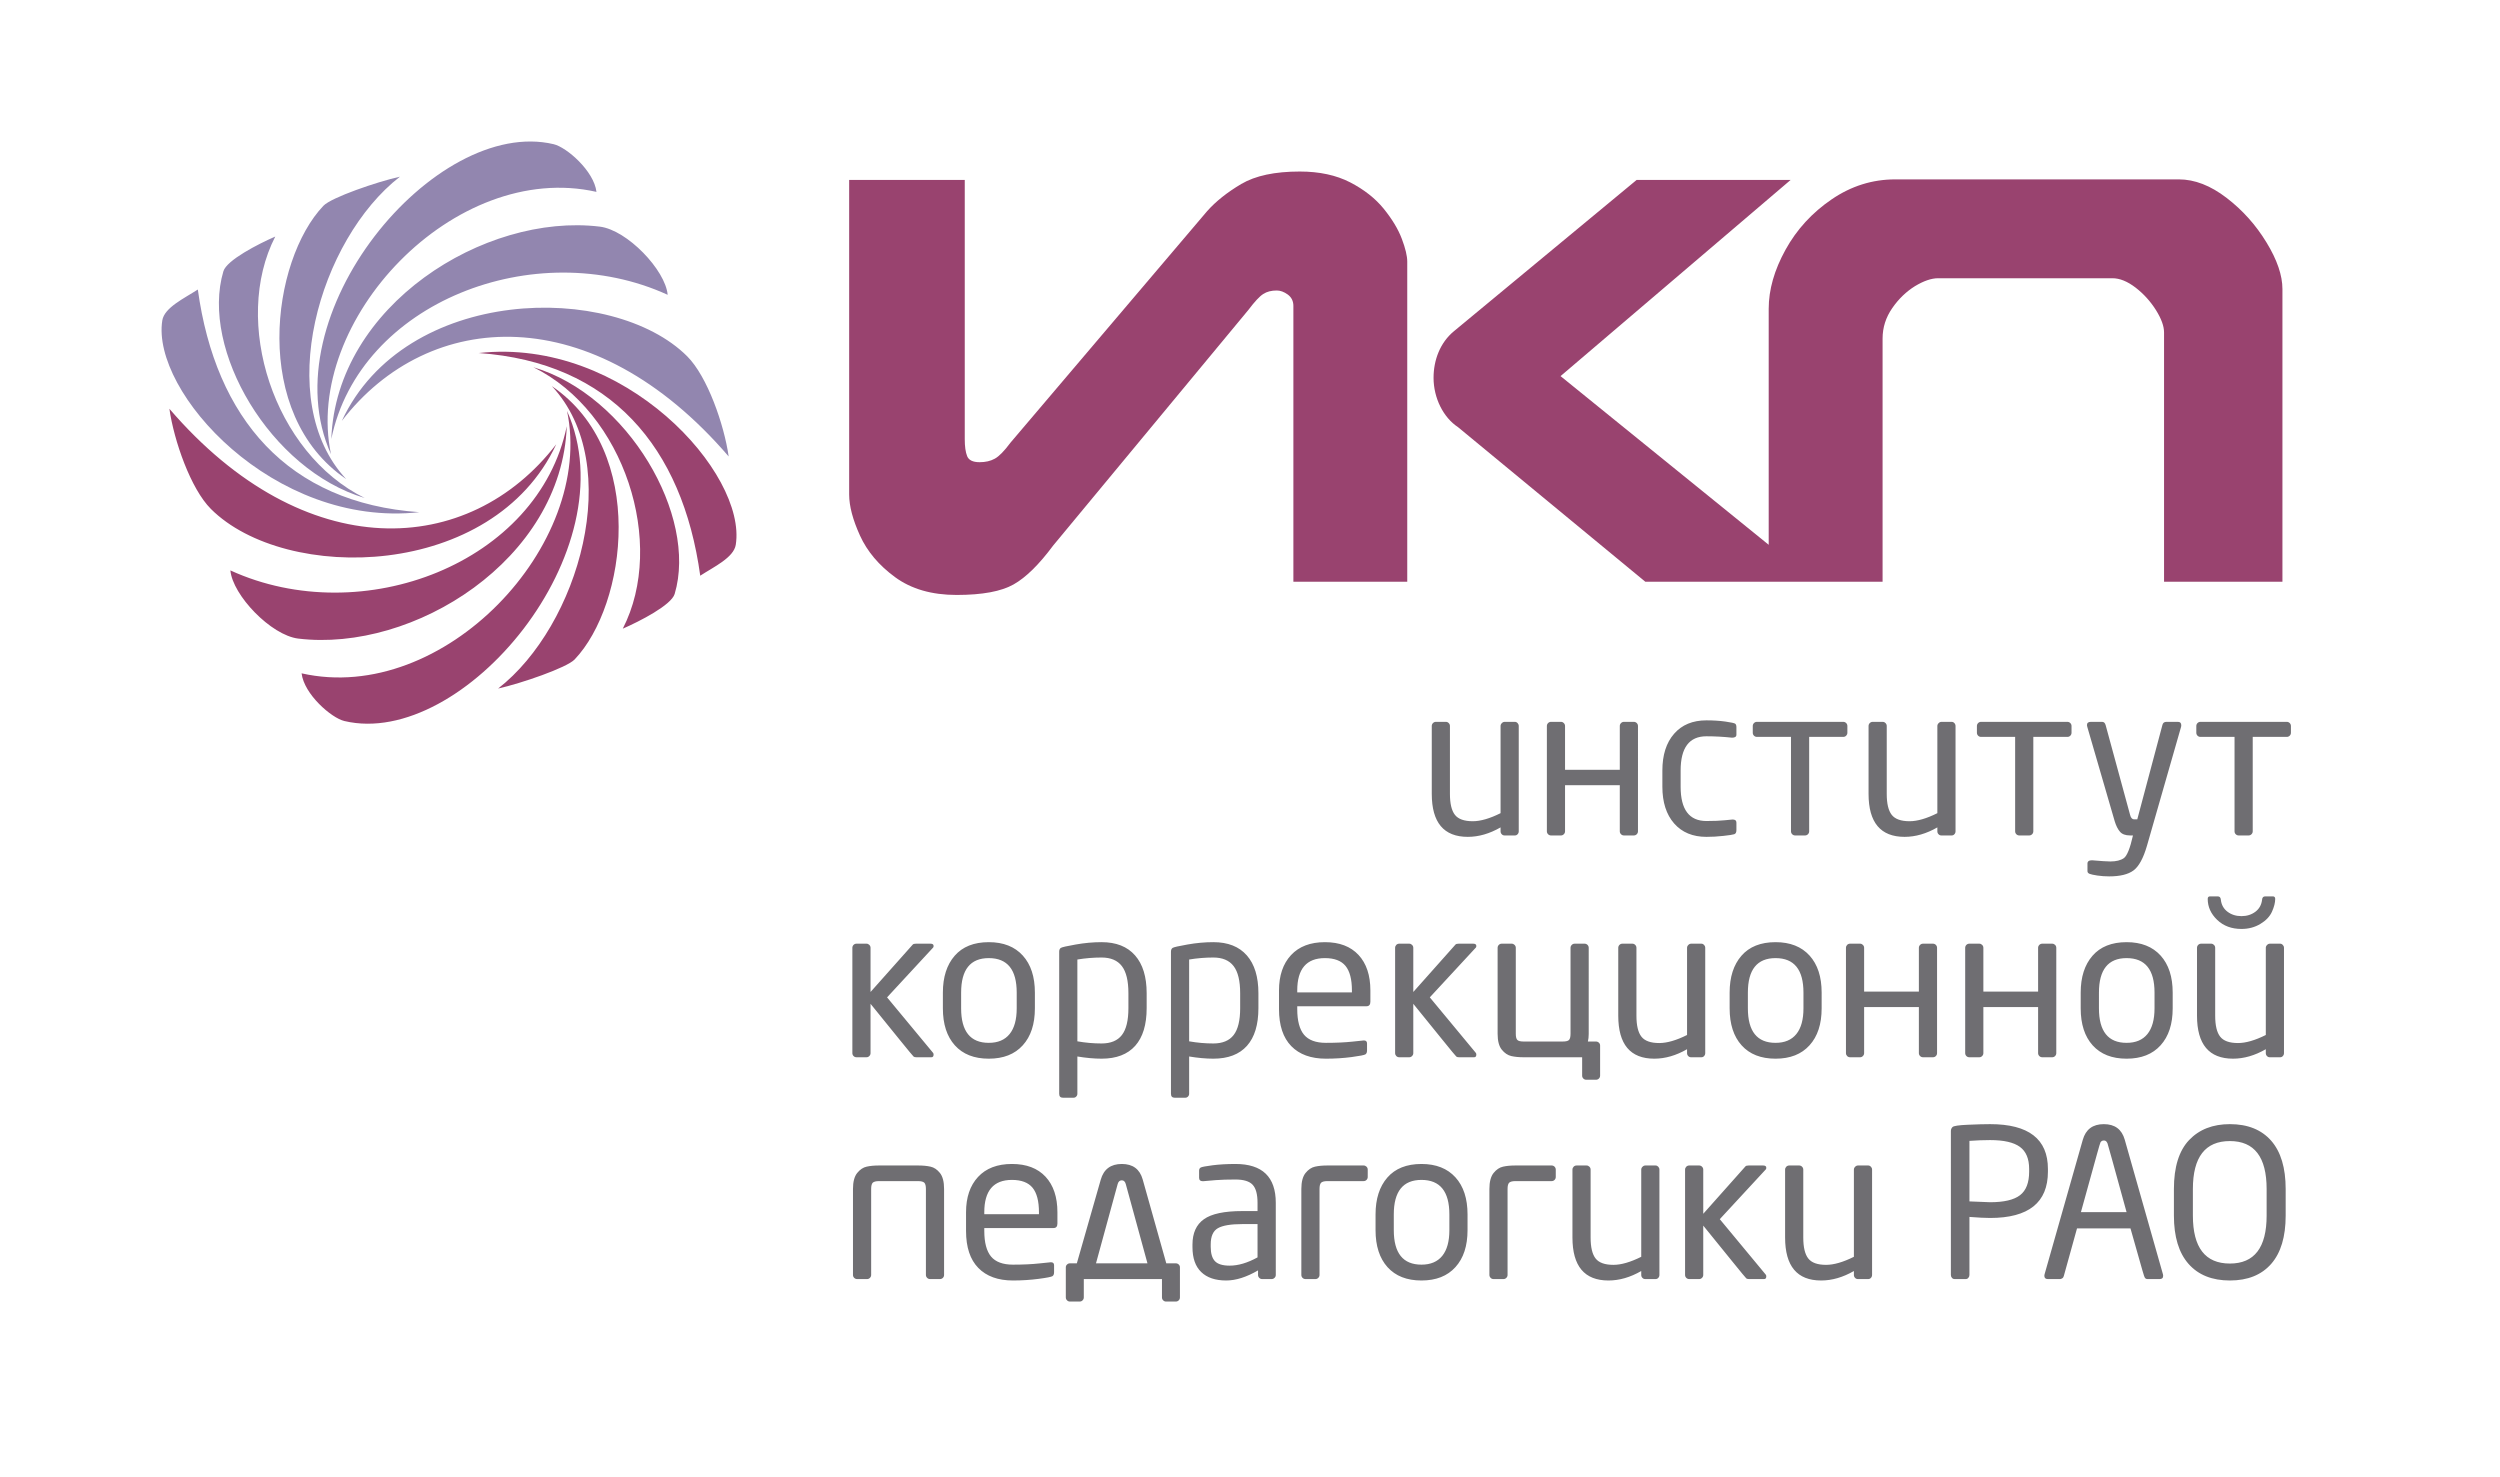 <?xml version="1.0" encoding="UTF-8" standalone="no"?>
<svg
   xmlns:dc="http://purl.org/dc/elements/1.1/"
   xmlns:cc="http://creativecommons.org/ns#"
   xmlns:rdf="http://www.w3.org/1999/02/22-rdf-syntax-ns#"
   xmlns:svg="http://www.w3.org/2000/svg"
   xmlns="http://www.w3.org/2000/svg"
   viewBox="0 0 202 119.333"
   height="119.333"
   width="202"
   xml:space="preserve"
   id="svg2"
   version="1.1"><defs
     id="defs6"><clipPath
       id="clipPath18"
       clipPathUnits="userSpaceOnUse"><path
         id="path16"
         d="M 0,89.5 H 151.5 V 0 H 0 Z" /></clipPath><clipPath
       id="clipPath34"
       clipPathUnits="userSpaceOnUse"><path
         id="path32"
         d="M 0,89.5 H 151.5 V 0 H 0 Z" /></clipPath></defs><g
     transform="matrix(1.333,0,0,-1.333,0,119.333)"
     id="g10"><g
       id="g12"><g
         clip-path="url(#clipPath18)"
         id="g14"><g
           transform="translate(51.472,59.549)"
           id="g20"><path
             id="path22"
             style="fill:#99436f;fill-opacity:1;fill-rule:evenodd;stroke:none"
             d="m 0,0 c 0,-0.703 0.221,-1.533 0.656,-2.49 0.435,-0.958 1.144,-1.801 2.125,-2.52 0.981,-0.719 2.223,-1.08 3.733,-1.08 1.556,0 2.705,0.215 3.454,0.639 0.749,0.423 1.545,1.207 2.398,2.357 l 11.837,14.287 c 0.377,0.499 0.673,0.818 0.894,0.958 0.22,0.145 0.493,0.214 0.825,0.214 0.214,0 0.435,-0.081 0.661,-0.243 0.227,-0.168 0.343,-0.395 0.343,-0.691 v -16.72 h 6.902 v 19.408 c 0,0.337 -0.11,0.801 -0.33,1.381 -0.221,0.586 -0.587,1.19 -1.098,1.823 -0.51,0.627 -1.19,1.161 -2.032,1.597 -0.847,0.435 -1.863,0.656 -3.054,0.656 -1.509,0 -2.687,-0.25 -3.547,-0.755 -0.853,-0.505 -1.544,-1.057 -2.066,-1.643 L 9.783,3.146 C 9.405,2.636 9.085,2.311 8.83,2.171 8.569,2.026 8.262,1.957 7.907,1.957 7.501,1.957 7.251,2.078 7.152,2.322 7.054,2.566 7.007,2.909 7.007,3.35 V 19.065 H 0 Z" /></g><g
           transform="translate(99.731,54.26)"
           id="g24"><path
             id="path26"
             style="fill:#99436f;fill-opacity:1;fill-rule:evenodd;stroke:none"
             d="m 0,0 -11.359,9.375 c -0.881,0.578 -1.477,1.759 -1.477,2.985 0,1.07 0.395,2.135 1.237,2.827 l 11.071,9.167 H 8.807 L -5.138,12.464 7.479,2.239 v 14.306 c 0,1.162 0.342,2.352 1.021,3.582 0.68,1.231 1.615,2.247 2.799,3.054 1.184,0.807 2.467,1.208 3.848,1.208 h 17.196 c 0.952,0 1.916,-0.372 2.891,-1.121 0.976,-0.749 1.783,-1.654 2.421,-2.706 0.645,-1.056 0.964,-1.997 0.964,-2.821 V 0 h -7.176 v 15.117 c 0,0.372 -0.162,0.824 -0.493,1.353 -0.331,0.523 -0.737,0.975 -1.231,1.358 -0.493,0.378 -0.963,0.569 -1.405,0.569 H 17.749 c -0.407,0 -0.877,-0.162 -1.405,-0.481 -0.523,-0.326 -0.987,-0.767 -1.376,-1.33 -0.389,-0.563 -0.586,-1.173 -0.586,-1.846 l 0,-14.74 z" /></g></g></g><g
       id="g28"><g
         clip-path="url(#clipPath34)"
         id="g30"><g
           transform="translate(16.686,75.184)"
           id="g36"><path
             id="path38"
             style="fill:#9286af;fill-opacity:1;fill-rule:evenodd;stroke:none"
             d="m 0,0 c -2.644,-5.145 -0.107,-13.13 5.42,-15.848 -5.737,1.707 -9.974,9.021 -8.565,13.744 C -2.944,-1.431 -1.037,-0.451 0,0 M 7.557,3.629 C 2.663,-0.173 -0.171,-9.911 4.299,-14.702 -1.501,-10.756 -0.238,-1.441 2.921,1.868 3.396,2.366 6.165,3.32 7.557,3.629 M 19.469,2.707 C 10.876,4.651 1.669,-5.087 3.378,-13.197 -0.413,-4.737 9.703,7.3 16.874,5.598 17.665,5.411 19.32,3.971 19.469,2.707 m 4.316,-6.239 C 15.777,0.134 5.104,-3.98 3.396,-12.272 3.692,-4.179 12.691,1.447 19.67,0.601 21.326,0.4 23.65,-2.03 23.785,-3.532 m -28.48,0.321 c 1.075,-7.81 5.446,-12.935 13.426,-13.497 -8.84,-0.974 -16.261,7.307 -15.58,11.621 0.123,0.782 1.337,1.343 2.154,1.876 m 32.178,-10.12 c -0.278,1.937 -1.292,4.85 -2.515,6.072 -4.523,4.516 -17.099,4.309 -20.936,-3.918 5.294,6.877 15.243,7.403 23.451,-2.154" /></g><g
           transform="translate(37.75,51.415)"
           id="g40"><path
             id="path42"
             style="fill:#99436f;fill-opacity:1;fill-rule:evenodd;stroke:none"
             d="M 0,0 C 2.644,5.145 0.107,13.13 -5.42,15.848 0.317,14.141 4.554,6.827 3.144,2.103 2.943,1.431 1.037,0.451 0,0 M -7.557,-3.629 C -2.664,0.173 0.171,9.911 -4.3,14.702 1.501,10.756 0.238,1.441 -2.921,-1.868 -3.396,-2.366 -6.165,-3.32 -7.557,-3.629 m -11.912,0.922 c 8.593,-1.944 17.8,7.794 16.09,15.904 3.791,-8.46 -6.325,-20.497 -13.496,-18.795 -0.791,0.187 -2.445,1.627 -2.594,2.891 m -4.316,6.239 c 8.008,-3.666 18.681,0.448 20.389,8.74 C -3.692,4.179 -12.691,-1.447 -19.67,-0.601 -21.326,-0.4 -23.65,2.03 -23.785,3.532 M 4.695,3.211 C 3.62,11.021 -0.752,16.146 -8.731,16.708 0.109,17.682 7.53,9.401 6.849,5.087 6.726,4.305 5.511,3.744 4.695,3.211 m -32.178,10.12 c 0.278,-1.937 1.292,-4.85 2.515,-6.072 C -20.446,2.743 -7.87,2.95 -4.033,11.177 -9.326,4.3 -19.275,3.774 -27.483,13.331" /></g><g
           transform="translate(138.865,45.105)"
           id="g44"><path
             id="path46"
             style="fill:#6f6e72;fill-opacity:1;fill-rule:evenodd;stroke:none"
             d="M 0,0 C 0,-0.069 -0.025,-0.127 -0.073,-0.177 -0.123,-0.226 -0.182,-0.25 -0.25,-0.25 h -2.066 v -5.723 c 0,-0.069 -0.026,-0.128 -0.074,-0.177 -0.05,-0.049 -0.108,-0.074 -0.177,-0.074 h -0.601 c -0.069,0 -0.127,0.025 -0.178,0.074 -0.048,0.049 -0.072,0.108 -0.072,0.177 v 5.723 h -2.067 c -0.069,0 -0.127,0.024 -0.177,0.073 -0.048,0.05 -0.073,0.108 -0.073,0.177 v 0.411 c 0,0.069 0.025,0.128 0.073,0.177 0.05,0.049 0.108,0.074 0.177,0.074 h 5.235 c 0.068,0 0.127,-0.025 0.177,-0.074 C -0.025,0.539 0,0.48 0,0.411 Z m -6.658,0.361 -2.068,-7.209 c -0.219,-0.757 -0.492,-1.256 -0.818,-1.498 -0.326,-0.24 -0.818,-0.359 -1.474,-0.359 -0.235,0 -0.471,0.017 -0.707,0.05 -0.234,0.035 -0.395,0.071 -0.48,0.104 -0.086,0.036 -0.128,0.09 -0.128,0.163 v 0.459 c 0,0.134 0.092,0.2 0.276,0.2 0.549,-0.047 0.92,-0.072 1.113,-0.072 0.354,0 0.628,0.069 0.82,0.204 0.189,0.138 0.374,0.595 0.549,1.373 h -0.177 c -0.283,0 -0.487,0.078 -0.614,0.23 -0.13,0.152 -0.234,0.363 -0.316,0.632 l -1.663,5.723 c -0.012,0.034 -0.019,0.067 -0.019,0.098 0,0.136 0.077,0.203 0.234,0.203 h 0.685 c 0.106,0 0.177,-0.065 0.213,-0.197 l 1.48,-5.434 c 0.045,-0.184 0.125,-0.276 0.237,-0.276 h 0.202 l 1.524,5.723 c 0.031,0.123 0.111,0.184 0.238,0.184 h 0.703 c 0.134,0 0.201,-0.07 0.201,-0.209 0,-0.027 -0.002,-0.058 -0.011,-0.092 M -13.299,0 c 0,-0.069 -0.025,-0.127 -0.073,-0.177 -0.05,-0.049 -0.108,-0.073 -0.177,-0.073 h -2.066 v -5.723 c 0,-0.069 -0.026,-0.128 -0.073,-0.177 -0.051,-0.049 -0.109,-0.074 -0.178,-0.074 h -0.601 c -0.069,0 -0.127,0.025 -0.177,0.074 -0.048,0.049 -0.073,0.108 -0.073,0.177 v 5.723 h -2.067 c -0.069,0 -0.127,0.024 -0.177,0.073 -0.048,0.05 -0.073,0.108 -0.073,0.177 v 0.411 c 0,0.069 0.025,0.128 0.073,0.177 0.05,0.049 0.108,0.074 0.177,0.074 h 5.235 c 0.069,0 0.127,-0.025 0.177,-0.074 0.048,-0.049 0.073,-0.108 0.073,-0.177 z m -7.031,-5.973 c 0,-0.069 -0.023,-0.128 -0.069,-0.177 -0.044,-0.049 -0.098,-0.074 -0.165,-0.074 h -0.628 c -0.067,0 -0.123,0.025 -0.169,0.074 -0.048,0.049 -0.071,0.108 -0.071,0.177 v 0.238 c -0.664,-0.382 -1.325,-0.574 -1.987,-0.574 -1.455,0 -2.183,0.868 -2.183,2.604 v 4.116 c 0,0.069 0.025,0.128 0.073,0.177 0.05,0.049 0.109,0.074 0.177,0.074 h 0.606 c 0.067,0 0.123,-0.025 0.171,-0.074 0.05,-0.049 0.075,-0.108 0.075,-0.177 v -4.116 c 0,-0.59 0.101,-1.014 0.303,-1.271 0.2,-0.256 0.561,-0.386 1.079,-0.386 0.472,0 1.035,0.163 1.686,0.489 v 5.284 c 0,0.065 0.025,0.123 0.078,0.173 0.049,0.053 0.108,0.078 0.173,0.078 h 0.617 c 0.063,0 0.117,-0.025 0.163,-0.074 0.046,-0.049 0.071,-0.108 0.071,-0.177 z M -26.886,0 c 0,-0.069 -0.025,-0.127 -0.072,-0.177 -0.05,-0.049 -0.109,-0.073 -0.178,-0.073 h -2.066 v -5.723 c 0,-0.069 -0.025,-0.128 -0.073,-0.177 -0.05,-0.049 -0.109,-0.074 -0.178,-0.074 h -0.601 c -0.069,0 -0.127,0.025 -0.177,0.074 -0.048,0.049 -0.073,0.108 -0.073,0.177 v 5.723 h -2.066 c -0.069,0 -0.128,0.024 -0.178,0.073 -0.048,0.05 -0.073,0.108 -0.073,0.177 v 0.411 c 0,0.069 0.025,0.128 0.073,0.177 0.05,0.049 0.109,0.074 0.178,0.074 h 5.234 c 0.069,0 0.128,-0.025 0.178,-0.074 0.047,-0.049 0.072,-0.108 0.072,-0.177 z m -6.726,-5.9 c 0,-0.138 -0.044,-0.221 -0.134,-0.25 -0.089,-0.03 -0.311,-0.063 -0.661,-0.101 -0.351,-0.04 -0.691,-0.058 -1.021,-0.058 -0.83,0 -1.484,0.271 -1.96,0.814 -0.473,0.54 -0.712,1.284 -0.712,2.224 v 0.979 c 0,0.946 0.236,1.689 0.71,2.231 0.472,0.543 1.127,0.814 1.962,0.814 0.411,0 0.793,-0.024 1.144,-0.073 0.35,-0.05 0.551,-0.094 0.599,-0.131 0.05,-0.04 0.073,-0.111 0.073,-0.211 v -0.453 c 0,-0.123 -0.088,-0.183 -0.263,-0.183 -0.518,0.056 -1.035,0.085 -1.553,0.085 -1.044,0 -1.565,-0.693 -1.565,-2.079 v -0.979 c 0,-1.385 0.521,-2.078 1.565,-2.078 0.453,0 0.823,0.015 1.111,0.046 0.288,0.031 0.444,0.046 0.473,0.046 0.155,0 0.232,-0.063 0.232,-0.19 z m -5.967,-0.073 c 0,-0.069 -0.025,-0.128 -0.073,-0.177 -0.05,-0.049 -0.109,-0.074 -0.177,-0.074 h -0.599 c -0.072,0 -0.13,0.025 -0.178,0.074 -0.05,0.049 -0.075,0.108 -0.075,0.177 v 2.794 H -44 v -2.794 c 0,-0.069 -0.024,-0.128 -0.075,-0.177 -0.048,-0.049 -0.104,-0.074 -0.171,-0.074 h -0.605 c -0.069,0 -0.127,0.025 -0.177,0.074 -0.048,0.049 -0.073,0.108 -0.073,0.177 v 6.384 c 0,0.069 0.025,0.128 0.073,0.177 0.05,0.049 0.108,0.074 0.177,0.074 h 0.605 c 0.067,0 0.123,-0.025 0.171,-0.074 C -44.024,0.539 -44,0.48 -44,0.411 v -2.655 h 3.319 v 2.655 c 0,0.069 0.025,0.128 0.075,0.177 0.048,0.049 0.106,0.074 0.178,0.074 h 0.599 c 0.068,0 0.127,-0.025 0.177,-0.074 0.048,-0.049 0.073,-0.108 0.073,-0.177 z m -7.227,0 c 0,-0.069 -0.023,-0.128 -0.069,-0.177 -0.044,-0.049 -0.098,-0.074 -0.165,-0.074 h -0.628 c -0.067,0 -0.124,0.025 -0.169,0.074 -0.048,0.049 -0.071,0.108 -0.071,0.177 v 0.238 c -0.664,-0.382 -1.325,-0.574 -1.987,-0.574 -1.455,0 -2.183,0.868 -2.183,2.604 v 4.116 c 0,0.069 0.025,0.128 0.073,0.177 0.05,0.049 0.108,0.074 0.177,0.074 h 0.605 c 0.067,0 0.124,-0.025 0.172,-0.074 0.05,-0.049 0.074,-0.108 0.074,-0.177 v -4.116 c 0,-0.59 0.101,-1.014 0.303,-1.271 0.2,-0.256 0.562,-0.386 1.079,-0.386 0.472,0 1.035,0.163 1.687,0.489 v 5.284 c 0,0.065 0.025,0.123 0.077,0.173 0.05,0.053 0.108,0.078 0.173,0.078 h 0.618 c 0.062,0 0.117,-0.025 0.163,-0.074 0.045,-0.049 0.071,-0.108 0.071,-0.177 z" /></g><g
           transform="translate(138.444,25.686)"
           id="g48"><path
             id="path50"
             style="fill:#6f6e72;fill-opacity:1;fill-rule:evenodd;stroke:none"
             d="M 0,0 C 0,-0.069 -0.023,-0.127 -0.069,-0.177 -0.113,-0.226 -0.167,-0.25 -0.234,-0.25 h -0.628 c -0.067,0 -0.123,0.024 -0.169,0.073 -0.048,0.05 -0.071,0.108 -0.071,0.177 v 0.238 c -0.664,-0.382 -1.325,-0.574 -1.987,-0.574 -1.454,0 -2.183,0.868 -2.183,2.605 v 4.115 c 0,0.069 0.025,0.128 0.073,0.178 0.05,0.048 0.109,0.073 0.178,0.073 h 0.605 c 0.067,0 0.123,-0.025 0.171,-0.073 0.05,-0.05 0.075,-0.109 0.075,-0.178 V 2.269 c 0,-0.591 0.101,-1.015 0.303,-1.271 0.2,-0.257 0.561,-0.386 1.078,-0.386 0.472,0 1.036,0.162 1.687,0.488 v 5.284 c 0,0.065 0.025,0.123 0.078,0.174 0.049,0.052 0.107,0.077 0.172,0.077 h 0.618 c 0.063,0 0.117,-0.025 0.163,-0.073 C -0.025,6.512 0,6.453 0,6.384 Z m -0.674,9.502 c 0.094,0 0.142,-0.052 0.142,-0.152 0,-0.23 -0.067,-0.489 -0.198,-0.781 C -0.864,8.277 -1.098,8.031 -1.434,7.831 -1.772,7.628 -2.152,7.528 -2.576,7.528 c -0.598,0 -1.089,0.181 -1.473,0.549 -0.382,0.367 -0.574,0.791 -0.574,1.273 0,0.1 0.046,0.152 0.14,0.152 h 0.465 c 0.115,0 0.178,-0.064 0.19,-0.196 0.032,-0.309 0.167,-0.553 0.403,-0.733 0.236,-0.179 0.52,-0.268 0.849,-0.268 0.326,0 0.608,0.089 0.846,0.268 0.236,0.18 0.369,0.424 0.403,0.733 0.012,0.132 0.075,0.196 0.189,0.196 z M -7.847,2.715 v 0.954 c 0,1.394 -0.564,2.091 -1.693,2.091 -1.116,0 -1.676,-0.697 -1.676,-2.091 V 2.715 c 0,-1.394 0.56,-2.091 1.676,-2.091 0.553,0 0.975,0.177 1.263,0.534 0.288,0.357 0.43,0.877 0.43,1.557 m 1.101,0 c 0,-0.953 -0.244,-1.701 -0.734,-2.241 -0.488,-0.541 -1.175,-0.81 -2.06,-0.81 -0.885,0 -1.569,0.269 -2.056,0.808 -0.484,0.538 -0.726,1.285 -0.726,2.243 v 0.954 c 0,0.941 0.238,1.686 0.716,2.235 0.476,0.547 1.165,0.823 2.066,0.823 0.885,0 1.572,-0.272 2.06,-0.81 0.49,-0.541 0.734,-1.29 0.734,-2.248 z M -13.802,0 c 0,-0.069 -0.025,-0.127 -0.073,-0.177 -0.05,-0.049 -0.108,-0.073 -0.177,-0.073 h -0.599 c -0.071,0 -0.13,0.024 -0.178,0.073 -0.049,0.05 -0.075,0.108 -0.075,0.177 v 2.794 h -3.318 V 0 c 0,-0.069 -0.025,-0.127 -0.075,-0.177 -0.048,-0.049 -0.104,-0.073 -0.171,-0.073 h -0.606 c -0.069,0 -0.127,0.024 -0.177,0.073 -0.048,0.05 -0.073,0.108 -0.073,0.177 v 6.384 c 0,0.069 0.025,0.128 0.073,0.178 0.05,0.048 0.108,0.073 0.177,0.073 h 0.606 c 0.067,0 0.123,-0.025 0.171,-0.073 0.05,-0.05 0.075,-0.109 0.075,-0.178 V 3.729 h 3.318 v 2.655 c 0,0.069 0.026,0.128 0.075,0.178 0.048,0.048 0.107,0.073 0.178,0.073 h 0.599 c 0.069,0 0.127,-0.025 0.177,-0.073 0.048,-0.05 0.073,-0.109 0.073,-0.178 z m -7.227,0 c 0,-0.069 -0.025,-0.127 -0.073,-0.177 -0.05,-0.049 -0.108,-0.073 -0.178,-0.073 h -0.598 c -0.072,0 -0.13,0.024 -0.178,0.073 -0.05,0.05 -0.075,0.108 -0.075,0.177 V 2.794 H -25.45 V 0 c 0,-0.069 -0.025,-0.127 -0.075,-0.177 -0.048,-0.049 -0.104,-0.073 -0.171,-0.073 h -0.605 c -0.069,0 -0.127,0.024 -0.178,0.073 -0.047,0.05 -0.072,0.108 -0.072,0.177 v 6.384 c 0,0.069 0.025,0.128 0.072,0.178 0.051,0.048 0.109,0.073 0.178,0.073 h 0.605 c 0.067,0 0.123,-0.025 0.171,-0.073 0.05,-0.05 0.075,-0.109 0.075,-0.178 V 3.729 h 3.319 v 2.655 c 0,0.069 0.025,0.128 0.075,0.178 0.048,0.048 0.106,0.073 0.178,0.073 h 0.598 c 0.07,0 0.128,-0.025 0.178,-0.073 0.048,-0.05 0.073,-0.109 0.073,-0.178 z m -8.098,2.715 v 0.954 c 0,1.394 -0.563,2.091 -1.692,2.091 -1.117,0 -1.677,-0.697 -1.677,-2.091 V 2.715 c 0,-1.394 0.56,-2.091 1.677,-2.091 0.552,0 0.974,0.177 1.262,0.534 0.288,0.357 0.43,0.877 0.43,1.557 m 1.102,0 c 0,-0.953 -0.244,-1.701 -0.735,-2.241 -0.488,-0.541 -1.175,-0.81 -2.059,-0.81 -0.886,0 -1.57,0.269 -2.056,0.808 -0.484,0.538 -0.727,1.285 -0.727,2.243 v 0.954 c 0,0.941 0.238,1.686 0.716,2.235 0.476,0.547 1.165,0.823 2.067,0.823 0.884,0 1.571,-0.272 2.059,-0.81 0.491,-0.541 0.735,-1.29 0.735,-2.248 z M -35.081,0 c 0,-0.069 -0.023,-0.127 -0.069,-0.177 -0.044,-0.049 -0.098,-0.073 -0.165,-0.073 h -0.628 c -0.067,0 -0.123,0.024 -0.169,0.073 -0.048,0.05 -0.071,0.108 -0.071,0.177 v 0.238 c -0.664,-0.382 -1.325,-0.574 -1.987,-0.574 -1.455,0 -2.183,0.868 -2.183,2.605 v 4.115 c 0,0.069 0.025,0.128 0.073,0.178 0.05,0.048 0.108,0.073 0.177,0.073 h 0.605 c 0.067,0 0.124,-0.025 0.172,-0.073 0.05,-0.05 0.075,-0.109 0.075,-0.178 V 2.269 c 0,-0.591 0.1,-1.015 0.303,-1.271 0.199,-0.257 0.561,-0.386 1.078,-0.386 0.472,0 1.036,0.162 1.687,0.488 v 5.284 c 0,0.065 0.025,0.123 0.077,0.174 0.05,0.052 0.108,0.077 0.173,0.077 h 0.618 c 0.063,0 0.117,-0.025 0.163,-0.073 0.046,-0.05 0.071,-0.109 0.071,-0.178 z m -8.165,1.175 v 5.209 c 0,0.069 0.025,0.128 0.076,0.178 0.047,0.048 0.106,0.073 0.177,0.073 h 0.599 c 0.068,0 0.127,-0.025 0.177,-0.073 0.048,-0.05 0.073,-0.109 0.073,-0.178 V 1.163 c 0,-0.172 -0.017,-0.326 -0.05,-0.459 h 0.49 c 0.069,0 0.128,-0.024 0.178,-0.072 0.048,-0.046 0.073,-0.102 0.073,-0.167 v -1.828 c 0,-0.069 -0.025,-0.129 -0.073,-0.177 -0.05,-0.05 -0.109,-0.073 -0.178,-0.073 h -0.588 c -0.069,0 -0.127,0.023 -0.177,0.073 -0.049,0.048 -0.073,0.108 -0.073,0.177 v 1.113 h -3.546 c -0.287,0 -0.535,0.024 -0.749,0.073 -0.213,0.05 -0.406,0.177 -0.575,0.386 -0.169,0.207 -0.254,0.53 -0.254,0.966 v 5.209 c 0,0.069 0.025,0.128 0.073,0.178 0.05,0.048 0.108,0.073 0.177,0.073 h 0.605 c 0.067,0 0.123,-0.025 0.171,-0.073 0.051,-0.05 0.076,-0.109 0.076,-0.178 V 1.175 c 0,-0.188 0.031,-0.313 0.096,-0.378 0.066,-0.063 0.192,-0.093 0.38,-0.093 h 2.366 c 0.192,0 0.32,0.03 0.382,0.093 0.063,0.065 0.094,0.19 0.094,0.378 m -8.53,2.206 2.782,-3.356 c 0.025,-0.025 0.038,-0.061 0.038,-0.11 0,-0.111 -0.046,-0.165 -0.136,-0.165 h -0.903 c -0.078,0 -0.134,0.012 -0.17,0.039 -0.035,0.027 -0.319,0.37 -0.853,1.031 l -1.759,2.171 V 0 c 0,-0.069 -0.026,-0.127 -0.076,-0.177 -0.048,-0.049 -0.104,-0.073 -0.171,-0.073 h -0.605 c -0.069,0 -0.127,0.024 -0.178,0.073 -0.047,0.05 -0.072,0.108 -0.072,0.177 v 6.384 c 0,0.069 0.025,0.128 0.072,0.178 0.051,0.048 0.109,0.073 0.178,0.073 h 0.605 c 0.067,0 0.123,-0.025 0.171,-0.073 0.05,-0.05 0.076,-0.109 0.076,-0.178 V 3.707 l 2.56,2.877 c 0.034,0.034 0.098,0.051 0.196,0.051 h 0.875 c 0.125,0 0.19,-0.046 0.19,-0.136 0,-0.044 -0.008,-0.077 -0.025,-0.096 z m -4.721,0.301 v 0.116 c 0,0.677 -0.129,1.171 -0.388,1.489 -0.259,0.315 -0.676,0.473 -1.25,0.473 -1.116,0 -1.676,-0.655 -1.676,-1.962 V 3.682 Z m 1.119,-0.564 c 0,-0.184 -0.08,-0.276 -0.238,-0.276 h -4.195 V 2.665 c 0,-0.703 0.138,-1.221 0.409,-1.548 0.274,-0.328 0.716,-0.493 1.327,-0.493 0.62,0 1.153,0.025 1.599,0.073 0.447,0.05 0.681,0.073 0.702,0.073 0.129,0 0.193,-0.061 0.193,-0.184 V 0.165 c 0,-0.113 -0.031,-0.194 -0.096,-0.238 -0.067,-0.044 -0.346,-0.1 -0.841,-0.165 -0.496,-0.065 -1.014,-0.098 -1.557,-0.098 -0.904,0 -1.605,0.254 -2.099,0.762 -0.494,0.507 -0.743,1.254 -0.743,2.239 v 1.133 c 0,0.904 0.242,1.618 0.726,2.142 0.486,0.524 1.171,0.787 2.056,0.787 0.881,0 1.559,-0.259 2.039,-0.775 0.478,-0.515 0.718,-1.233 0.718,-2.154 z m -7.893,-0.39 v 0.903 c 0,0.752 -0.132,1.299 -0.397,1.645 -0.265,0.347 -0.676,0.52 -1.229,0.52 -0.491,0 -0.979,-0.04 -1.467,-0.121 V 0.716 c 0.484,-0.086 0.972,-0.13 1.467,-0.13 0.557,0 0.968,0.171 1.231,0.512 0.263,0.34 0.395,0.882 0.395,1.63 m 1.106,0 c 0,-1.004 -0.231,-1.764 -0.693,-2.284 -0.463,-0.519 -1.143,-0.78 -2.039,-0.78 -0.453,0 -0.941,0.046 -1.467,0.133 v -2.262 c 0,-0.064 -0.023,-0.121 -0.069,-0.167 -0.044,-0.048 -0.1,-0.071 -0.165,-0.071 h -0.641 c -0.152,0 -0.227,0.079 -0.227,0.238 V 6.15 c 0,0.107 0.033,0.182 0.098,0.228 0.065,0.044 0.365,0.113 0.899,0.206 0.534,0.095 1.058,0.143 1.572,0.143 0.885,0 1.561,-0.268 2.029,-0.802 0.469,-0.534 0.703,-1.298 0.703,-2.294 z m -7.88,0 v 0.903 c 0,0.752 -0.132,1.299 -0.397,1.645 -0.265,0.347 -0.677,0.52 -1.23,0.52 -0.49,0 -0.978,-0.04 -1.467,-0.121 V 0.716 c 0.484,-0.086 0.973,-0.13 1.467,-0.13 0.558,0 0.969,0.171 1.232,0.512 0.263,0.34 0.395,0.882 0.395,1.63 m 1.106,0 c 0,-1.004 -0.232,-1.764 -0.694,-2.284 -0.463,-0.519 -1.143,-0.78 -2.039,-0.78 -0.453,0 -0.941,0.046 -1.467,0.133 v -2.262 c 0,-0.064 -0.023,-0.121 -0.069,-0.167 -0.043,-0.048 -0.1,-0.071 -0.165,-0.071 h -0.64 c -0.153,0 -0.228,0.079 -0.228,0.238 V 6.15 c 0,0.107 0.033,0.182 0.098,0.228 0.065,0.044 0.366,0.113 0.9,0.206 0.534,0.095 1.058,0.143 1.571,0.143 0.885,0 1.561,-0.268 2.029,-0.802 0.47,-0.534 0.704,-1.298 0.704,-2.294 z m -7.877,-0.013 v 0.954 c 0,1.394 -0.564,2.091 -1.693,2.091 -1.116,0 -1.676,-0.697 -1.676,-2.091 V 2.715 c 0,-1.394 0.56,-2.091 1.676,-2.091 0.553,0 0.975,0.177 1.263,0.534 0.288,0.357 0.43,0.877 0.43,1.557 m 1.102,0 c 0,-0.953 -0.244,-1.701 -0.735,-2.241 -0.488,-0.541 -1.175,-0.81 -2.06,-0.81 -0.885,0 -1.569,0.269 -2.055,0.808 -0.485,0.538 -0.727,1.285 -0.727,2.243 v 0.954 c 0,0.941 0.238,1.686 0.716,2.235 0.476,0.547 1.164,0.823 2.066,0.823 0.885,0 1.572,-0.272 2.06,-0.81 0.491,-0.541 0.735,-1.29 0.735,-2.248 z m -8.96,0.666 2.782,-3.356 c 0.025,-0.025 0.038,-0.061 0.038,-0.11 0,-0.111 -0.046,-0.165 -0.136,-0.165 h -0.904 c -0.077,0 -0.133,0.012 -0.169,0.039 -0.035,0.027 -0.319,0.37 -0.854,1.031 l -1.759,2.171 V 0 c 0,-0.069 -0.025,-0.127 -0.075,-0.177 -0.048,-0.049 -0.104,-0.073 -0.171,-0.073 h -0.605 c -0.069,0 -0.128,0.024 -0.178,0.073 -0.048,0.05 -0.073,0.108 -0.073,0.177 v 6.384 c 0,0.069 0.025,0.128 0.073,0.178 0.05,0.048 0.109,0.073 0.178,0.073 h 0.605 c 0.067,0 0.123,-0.025 0.171,-0.073 0.05,-0.05 0.075,-0.109 0.075,-0.178 V 3.707 l 2.561,2.877 c 0.033,0.034 0.098,0.051 0.196,0.051 h 0.875 c 0.125,0 0.19,-0.046 0.19,-0.136 0,-0.044 -0.009,-0.077 -0.025,-0.096 z" /></g><g
           transform="translate(137.392,15.837)"
           id="g52"><path
             id="path54"
             style="fill:#6f6e72;fill-opacity:1;fill-rule:evenodd;stroke:none"
             d="M 0,0 V 1.614 C 0,3.55 -0.743,4.519 -2.227,4.519 -3.721,4.519 -4.47,3.55 -4.47,1.614 V 0 c 0,-1.937 0.749,-2.905 2.243,-2.905 C -0.743,-2.905 0,-1.937 0,0 m 1.154,0 c 0,-1.279 -0.292,-2.256 -0.878,-2.926 -0.589,-0.67 -1.422,-1.006 -2.503,-1.006 -1.079,0 -1.916,0.336 -2.506,1.006 C -5.324,-2.256 -5.62,-1.279 -5.62,0 v 1.614 c 0,1.329 0.307,2.316 0.918,2.963 0.612,0.645 1.436,0.968 2.475,0.968 1.081,0 1.914,-0.336 2.503,-1.005 C 0.862,3.87 1.154,2.895 1.154,1.614 Z M -8.49,0.213 h -2.766 l 0.973,3.516 c 0.123,0.445 0.194,0.683 0.215,0.717 0.019,0.031 0.048,0.058 0.081,0.079 0.036,0.021 0.075,0.029 0.119,0.029 0.042,0 0.077,-0.006 0.105,-0.023 0.029,-0.016 0.054,-0.039 0.073,-0.069 0.021,-0.027 0.035,-0.054 0.044,-0.079 0.008,-0.023 0.102,-0.357 0.281,-0.995 z m -3.004,-0.989 h 3.242 L -7.53,-3.32 c 0.077,-0.282 0.134,-0.441 0.171,-0.474 0.035,-0.036 0.081,-0.052 0.133,-0.052 h 0.741 c 0.142,0 0.213,0.067 0.213,0.202 0,0.04 -0.004,0.069 -0.012,0.086 l -2.317,8.162 c -0.179,0.629 -0.601,0.941 -1.267,0.941 -0.672,0 -1.097,-0.316 -1.277,-0.953 l -2.316,-8.15 c -0.009,-0.029 -0.013,-0.059 -0.013,-0.086 0,-0.135 0.071,-0.202 0.213,-0.202 h 0.74 c 0.036,0 0.08,0.014 0.128,0.044 0.05,0.027 0.081,0.075 0.098,0.139 z m -2.901,3.442 V 2.83 c 0,0.616 -0.186,1.063 -0.559,1.336 -0.374,0.275 -0.975,0.413 -1.808,0.413 -0.407,0 -0.824,-0.017 -1.252,-0.048 V 0.862 c 0.766,-0.033 1.183,-0.05 1.252,-0.05 0.841,0 1.445,0.142 1.814,0.426 0.369,0.284 0.553,0.76 0.553,1.428 m 1.138,0 c 0,-1.871 -1.167,-2.808 -3.505,-2.808 -0.296,0 -0.714,0.021 -1.252,0.063 v -3.517 c 0,-0.065 -0.021,-0.123 -0.065,-0.173 -0.041,-0.052 -0.095,-0.077 -0.162,-0.077 h -0.673 c -0.064,0 -0.118,0.025 -0.16,0.073 -0.044,0.05 -0.065,0.108 -0.065,0.177 V 5.13 c 0,0.09 0.032,0.169 0.098,0.238 0.065,0.069 0.376,0.117 0.931,0.14 0.557,0.025 1.006,0.037 1.348,0.037 2.338,0 3.505,-0.905 3.505,-2.715 z m -10.659,-6.262 c 0,-0.069 -0.023,-0.127 -0.069,-0.177 -0.044,-0.048 -0.098,-0.073 -0.165,-0.073 h -0.628 c -0.067,0 -0.123,0.025 -0.169,0.073 -0.048,0.05 -0.071,0.108 -0.071,0.177 v 0.238 c -0.664,-0.382 -1.325,-0.574 -1.987,-0.574 -1.454,0 -2.183,0.869 -2.183,2.605 v 4.116 c 0,0.068 0.025,0.127 0.073,0.177 0.05,0.048 0.109,0.073 0.178,0.073 h 0.604 c 0.067,0 0.124,-0.025 0.172,-0.073 0.05,-0.05 0.075,-0.109 0.075,-0.177 v -4.116 c 0,-0.59 0.1,-1.014 0.303,-1.271 0.2,-0.257 0.561,-0.386 1.078,-0.386 0.472,0 1.036,0.163 1.687,0.488 v 5.285 c 0,0.065 0.025,0.123 0.077,0.173 0.05,0.052 0.108,0.077 0.173,0.077 h 0.618 c 0.063,0 0.117,-0.025 0.163,-0.073 0.046,-0.05 0.071,-0.109 0.071,-0.177 z m -9.231,3.381 2.782,-3.356 c 0.025,-0.025 0.037,-0.06 0.037,-0.11 0,-0.111 -0.046,-0.165 -0.135,-0.165 h -0.904 c -0.078,0 -0.134,0.013 -0.17,0.039 -0.035,0.028 -0.318,0.37 -0.853,1.032 l -1.759,2.17 v -2.991 c 0,-0.069 -0.025,-0.127 -0.076,-0.177 -0.047,-0.048 -0.104,-0.073 -0.171,-0.073 h -0.605 c -0.069,0 -0.127,0.025 -0.177,0.073 -0.048,0.05 -0.073,0.108 -0.073,0.177 v 6.385 c 0,0.068 0.025,0.127 0.073,0.177 0.05,0.048 0.108,0.073 0.177,0.073 h 0.605 c 0.067,0 0.124,-0.025 0.171,-0.073 0.051,-0.05 0.076,-0.109 0.076,-0.177 V 0.111 l 2.561,2.878 c 0.033,0.033 0.097,0.05 0.195,0.05 h 0.875 c 0.125,0 0.19,-0.046 0.19,-0.136 0,-0.044 -0.008,-0.077 -0.025,-0.096 z m -3.659,-3.381 c 0,-0.069 -0.023,-0.127 -0.069,-0.177 -0.044,-0.048 -0.098,-0.073 -0.165,-0.073 h -0.628 c -0.067,0 -0.124,0.025 -0.169,0.073 -0.049,0.05 -0.071,0.108 -0.071,0.177 v 0.238 c -0.664,-0.382 -1.325,-0.574 -1.987,-0.574 -1.455,0 -2.183,0.869 -2.183,2.605 v 4.116 c 0,0.068 0.025,0.127 0.073,0.177 0.05,0.048 0.108,0.073 0.177,0.073 h 0.605 c 0.067,0 0.123,-0.025 0.172,-0.073 0.05,-0.05 0.074,-0.109 0.074,-0.177 v -4.116 c 0,-0.59 0.101,-1.014 0.303,-1.271 0.2,-0.257 0.562,-0.386 1.079,-0.386 0.472,0 1.035,0.163 1.687,0.488 v 5.285 c 0,0.065 0.025,0.123 0.077,0.173 0.05,0.052 0.108,0.077 0.173,0.077 h 0.618 c 0.062,0 0.117,-0.025 0.163,-0.073 0.045,-0.05 0.071,-0.109 0.071,-0.177 z m -6.533,5.688 h -2.196 c -0.188,0 -0.313,-0.034 -0.38,-0.098 -0.064,-0.065 -0.096,-0.193 -0.096,-0.38 v -5.21 c 0,-0.069 -0.025,-0.127 -0.075,-0.177 -0.048,-0.048 -0.104,-0.073 -0.171,-0.073 h -0.605 c -0.069,0 -0.127,0.025 -0.178,0.073 -0.047,0.05 -0.072,0.108 -0.072,0.177 v 5.21 c 0,0.436 0.085,0.76 0.254,0.97 0.169,0.209 0.361,0.338 0.574,0.384 0.215,0.048 0.463,0.071 0.749,0.071 h 2.196 c 0.068,0 0.127,-0.025 0.177,-0.073 0.048,-0.05 0.073,-0.109 0.073,-0.177 V 2.342 c 0,-0.069 -0.025,-0.13 -0.073,-0.177 -0.05,-0.05 -0.109,-0.073 -0.177,-0.073 m -6.199,-2.972 v 0.953 c 0,1.394 -0.564,2.092 -1.692,2.092 -1.117,0 -1.677,-0.698 -1.677,-2.092 V -0.88 c 0,-1.394 0.56,-2.092 1.677,-2.092 0.552,0 0.974,0.178 1.262,0.534 0.288,0.357 0.43,0.877 0.43,1.558 m 1.101,0 c 0,-0.954 -0.243,-1.702 -0.734,-2.242 -0.488,-0.541 -1.175,-0.81 -2.059,-0.81 -0.886,0 -1.57,0.269 -2.057,0.808 -0.484,0.539 -0.726,1.286 -0.726,2.244 v 0.953 c 0,0.942 0.238,1.687 0.716,2.236 0.476,0.546 1.165,0.822 2.067,0.822 0.884,0 1.571,-0.272 2.059,-0.81 0.491,-0.54 0.734,-1.29 0.734,-2.248 z m -6.3,2.972 h -2.196 c -0.188,0 -0.313,-0.034 -0.38,-0.098 -0.064,-0.065 -0.096,-0.193 -0.096,-0.38 v -5.21 c 0,-0.069 -0.025,-0.127 -0.075,-0.177 -0.048,-0.048 -0.104,-0.073 -0.171,-0.073 h -0.605 c -0.069,0 -0.128,0.025 -0.178,0.073 -0.048,0.05 -0.073,0.108 -0.073,0.177 v 5.21 c 0,0.436 0.086,0.76 0.255,0.97 0.169,0.209 0.361,0.338 0.574,0.384 0.215,0.048 0.463,0.071 0.749,0.071 h 2.196 c 0.069,0 0.127,-0.025 0.177,-0.073 0.048,-0.05 0.073,-0.109 0.073,-0.177 V 2.342 c 0,-0.069 -0.025,-0.13 -0.073,-0.177 -0.05,-0.05 -0.108,-0.073 -0.177,-0.073 m -6.429,-4.623 v 2.018 h -0.924 c -0.697,0 -1.19,-0.084 -1.48,-0.249 -0.288,-0.165 -0.434,-0.492 -0.434,-0.98 v -0.153 c 0,-0.397 0.086,-0.684 0.256,-0.866 0.172,-0.181 0.47,-0.271 0.894,-0.271 0.518,0 1.081,0.167 1.688,0.501 m 1.106,-1.065 c 0,-0.069 -0.024,-0.127 -0.077,-0.177 -0.05,-0.048 -0.109,-0.073 -0.173,-0.073 h -0.58 c -0.067,0 -0.123,0.025 -0.172,0.073 -0.049,0.05 -0.074,0.108 -0.074,0.177 v 0.276 c -0.697,-0.407 -1.34,-0.612 -1.931,-0.612 -0.658,0 -1.161,0.171 -1.513,0.512 -0.353,0.34 -0.53,0.843 -0.53,1.513 v 0.152 c 0,0.697 0.231,1.211 0.695,1.538 0.461,0.328 1.237,0.493 2.325,0.493 h 0.924 v 0.5 c 0,0.518 -0.1,0.884 -0.296,1.094 -0.198,0.213 -0.547,0.319 -1.043,0.319 -0.472,0 -0.871,-0.012 -1.192,-0.037 l -0.777,-0.067 c -0.154,0 -0.234,0.069 -0.234,0.207 v 0.434 c 0,0.09 0.034,0.154 0.099,0.19 0.067,0.038 0.304,0.081 0.716,0.136 0.411,0.052 0.874,0.079 1.388,0.079 1.63,0 2.445,-0.785 2.445,-2.355 z m -9.584,5.51 -1.314,-4.806 h 3.12 l -1.315,4.806 c -0.042,0.15 -0.121,0.226 -0.24,0.226 -0.126,0 -0.209,-0.076 -0.251,-0.226 m 3.523,-4.806 c 0.069,0 0.128,-0.023 0.178,-0.071 0.048,-0.046 0.073,-0.102 0.073,-0.167 v -1.828 c 0,-0.069 -0.025,-0.13 -0.073,-0.178 -0.05,-0.05 -0.109,-0.073 -0.178,-0.073 h -0.592 c -0.067,0 -0.123,0.023 -0.171,0.073 -0.051,0.048 -0.075,0.109 -0.075,0.178 v 1.112 h -4.738 v -1.112 c 0,-0.069 -0.025,-0.13 -0.074,-0.178 -0.049,-0.05 -0.108,-0.073 -0.177,-0.073 h -0.586 c -0.071,0 -0.13,0.023 -0.177,0.073 -0.051,0.048 -0.076,0.109 -0.076,0.178 v 1.828 c 0,0.065 0.025,0.121 0.076,0.167 0.047,0.048 0.106,0.071 0.177,0.071 h 0.415 l 1.449,5.069 c 0.179,0.635 0.605,0.954 1.277,0.954 0.67,0 1.091,-0.315 1.267,-0.942 l 1.429,-5.081 z m -8.294,2.978 v 0.117 c 0,0.676 -0.129,1.171 -0.388,1.488 -0.259,0.315 -0.676,0.474 -1.25,0.474 -1.117,0 -1.676,-0.656 -1.676,-1.962 V 0.086 Z m 1.119,-0.564 c 0,-0.184 -0.08,-0.275 -0.238,-0.275 h -4.195 V -0.93 c 0,-0.704 0.138,-1.222 0.409,-1.549 0.273,-0.328 0.716,-0.493 1.327,-0.493 0.62,0 1.152,0.025 1.598,0.074 0.448,0.049 0.681,0.072 0.702,0.072 0.13,0 0.194,-0.06 0.194,-0.183 v -0.422 c 0,-0.112 -0.031,-0.194 -0.096,-0.238 -0.067,-0.043 -0.346,-0.1 -0.841,-0.164 -0.497,-0.065 -1.014,-0.099 -1.557,-0.099 -0.903,0 -1.605,0.255 -2.099,0.762 -0.495,0.507 -0.743,1.254 -0.743,2.24 v 1.133 c 0,0.903 0.242,1.617 0.726,2.141 0.486,0.524 1.171,0.787 2.056,0.787 0.88,0 1.558,-0.259 2.039,-0.775 0.477,-0.515 0.718,-1.233 0.718,-2.153 z m -6.87,2.092 v -5.21 c 0,-0.069 -0.024,-0.127 -0.072,-0.177 -0.051,-0.048 -0.109,-0.073 -0.178,-0.073 h -0.599 c -0.071,0 -0.129,0.025 -0.177,0.073 -0.05,0.05 -0.075,0.108 -0.075,0.177 v 5.21 c 0,0.187 -0.032,0.315 -0.096,0.38 -0.067,0.064 -0.192,0.098 -0.38,0.098 h -2.367 c -0.188,0 -0.313,-0.034 -0.38,-0.098 -0.064,-0.065 -0.096,-0.193 -0.096,-0.38 v -5.21 c 0,-0.069 -0.025,-0.127 -0.075,-0.177 -0.047,-0.048 -0.104,-0.073 -0.171,-0.073 h -0.605 c -0.069,0 -0.127,0.025 -0.178,0.073 -0.048,0.05 -0.073,0.108 -0.073,0.177 v 5.21 c 0,0.436 0.086,0.76 0.255,0.97 0.169,0.209 0.361,0.338 0.574,0.384 0.215,0.048 0.463,0.071 0.749,0.071 h 2.367 c 0.29,0 0.54,-0.023 0.755,-0.071 0.213,-0.046 0.405,-0.175 0.572,-0.384 0.167,-0.21 0.25,-0.534 0.25,-0.97" /></g></g></g></g></svg>